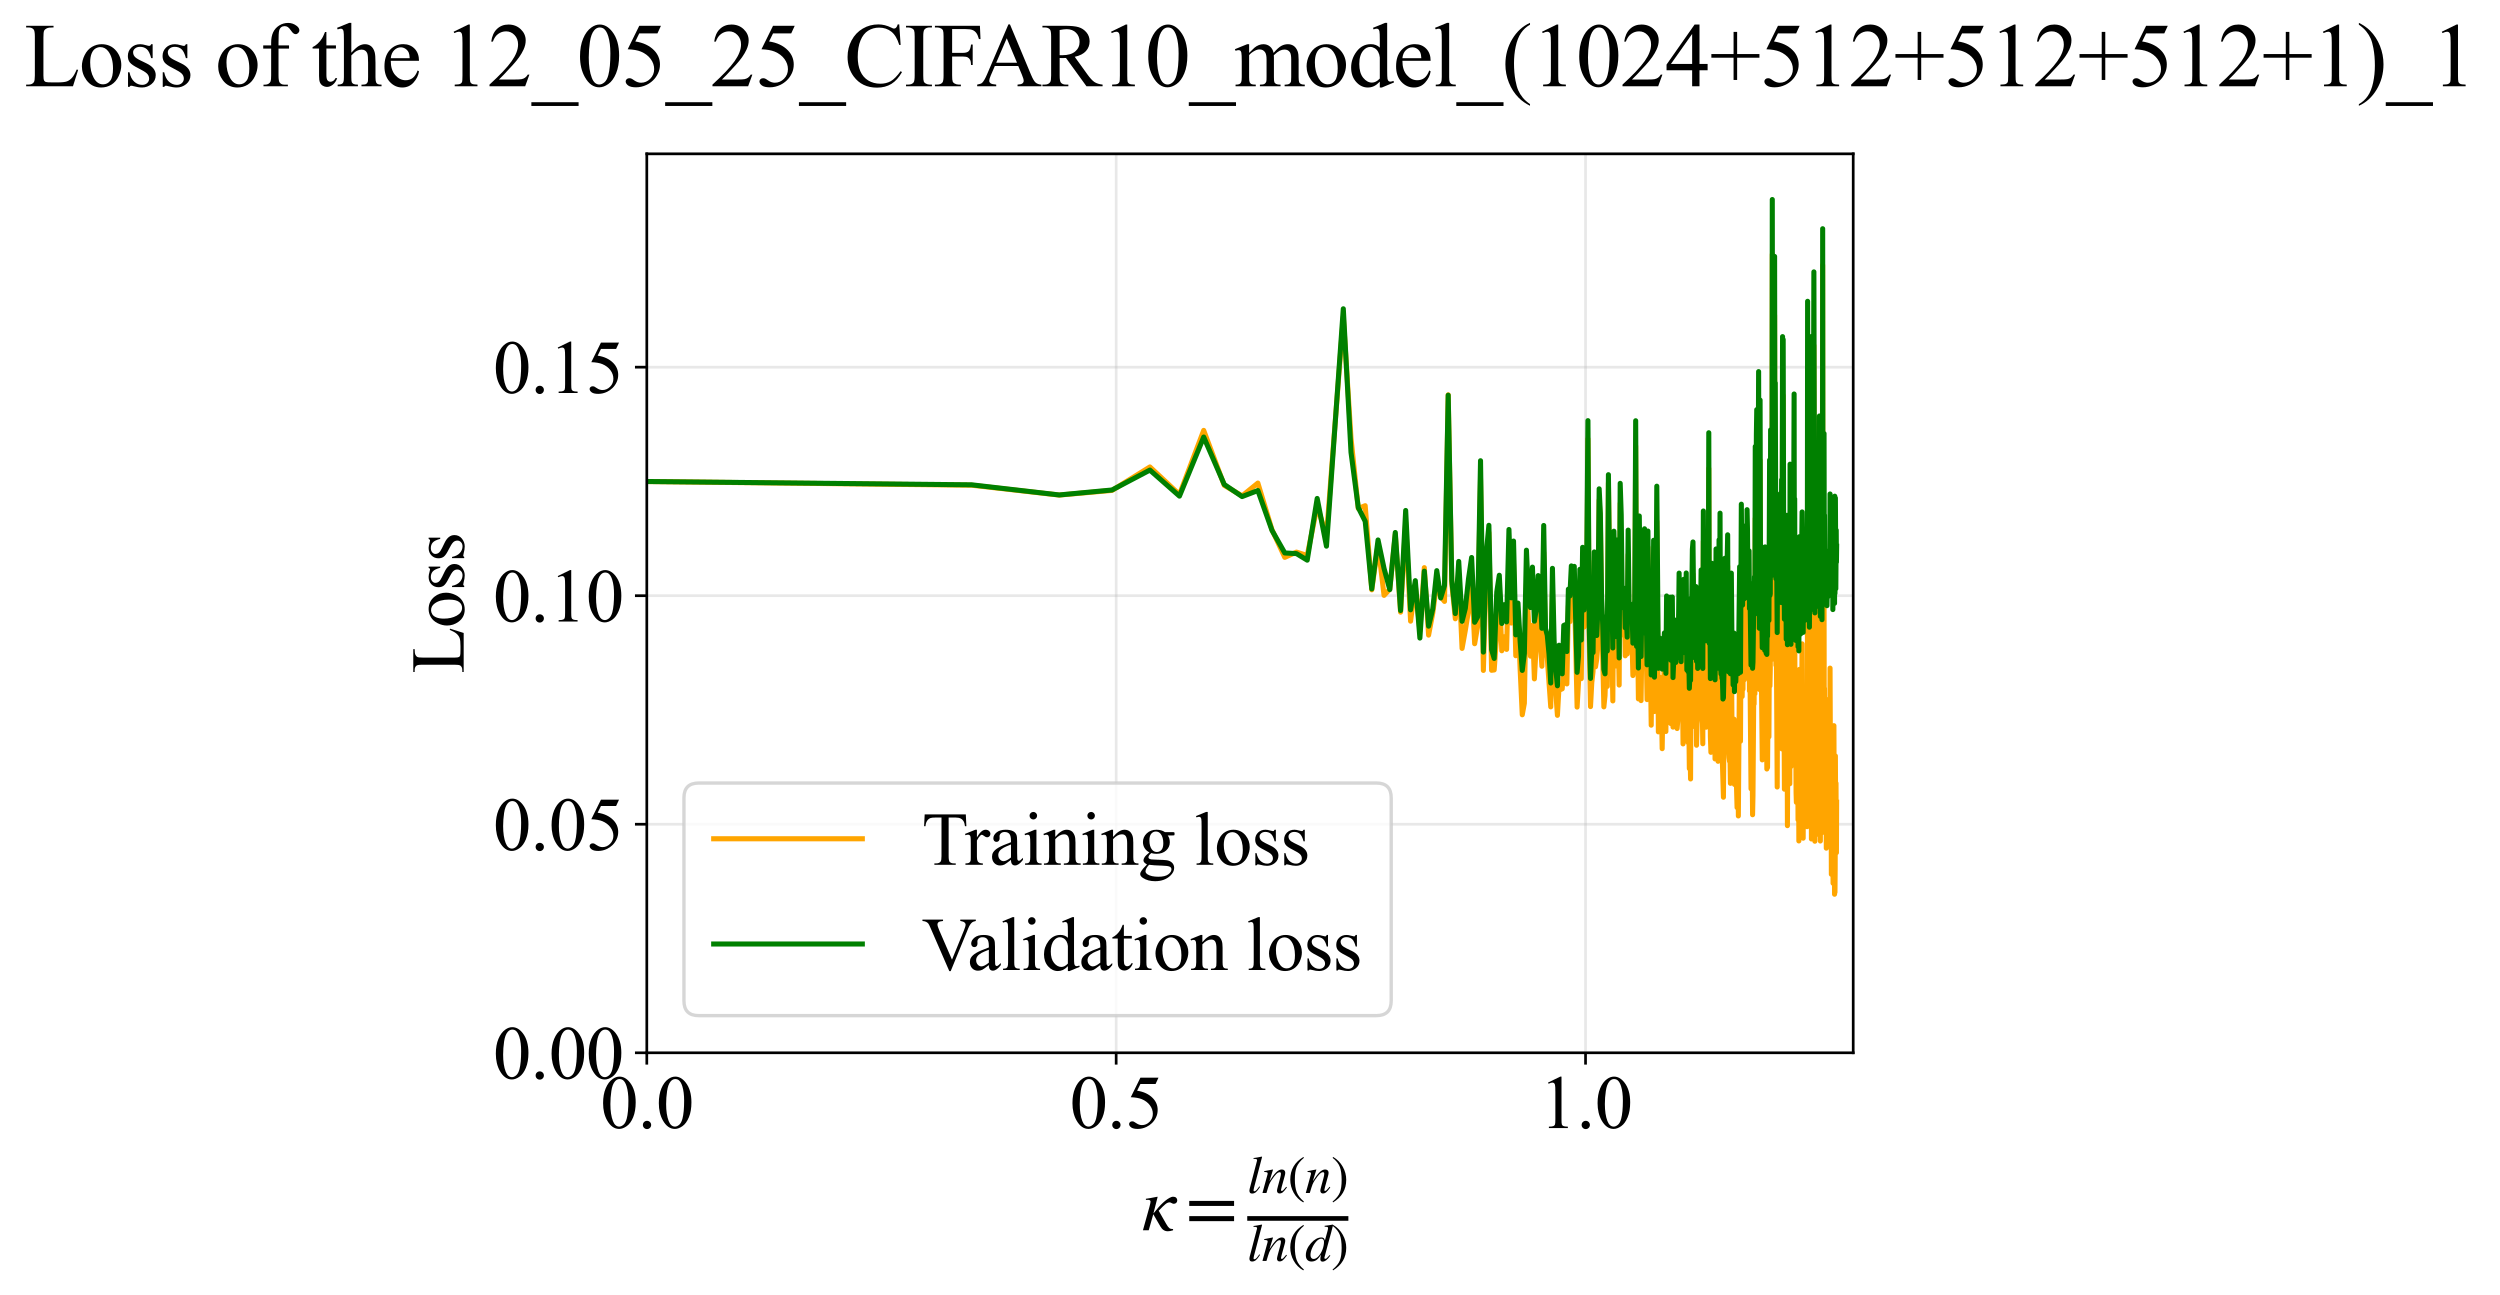 <?xml version="1.0" encoding="utf-8" standalone="no"?>
<!DOCTYPE svg PUBLIC "-//W3C//DTD SVG 1.1//EN"
  "http://www.w3.org/Graphics/SVG/1.1/DTD/svg11.dtd">
<svg xmlns:xlink="http://www.w3.org/1999/xlink" width="740.045pt" height="383.266pt" viewBox="0 0 740.045 383.266" xmlns="http://www.w3.org/2000/svg" version="1.1">
 <defs>
  <style type="text/css">*{stroke-linejoin: round; stroke-linecap: butt}</style>
 </defs>
 <g id="figure_1">
  <g id="patch_1">
   <path d="M -0 383.266 
L 740.045 383.266 
L 740.045 0 
L -0 0 
z
" style="fill: #ffffff"/>
  </g>
  <g id="axes_1">
   <g id="patch_2">
    <path d="M 191.463 311.644 
L 548.583 311.644 
L 548.583 45.532 
L 191.463 45.532 
z
" style="fill: #ffffff"/>
   </g>
   <g id="matplotlib.axis_1">
    <g id="xtick_1">
     <g id="line2d_1">
      <path d="M 191.463 311.644 
L 191.463 45.532 
" clip-path="url(#pf414e444f3)" style="fill: none; stroke: #b0b0b0; stroke-opacity: 0.3; stroke-width: 0.8; stroke-linecap: square"/>
     </g>
     <g id="line2d_2">
      <defs>
       <path id="m6767e01c93" d="M 0 0 
L 0 3.5 
" style="stroke: #000000; stroke-width: 0.8"/>
      </defs>
      <g>
       <use xlink:href="#m6767e01c93" x="191.463" y="311.644" style="stroke: #000000; stroke-width: 0.8"/>
      </g>
     </g>
     <g id="text_1">
      <!-- 0.0 -->
      <g transform="translate(177.713 333.92) scale(0.22 -0.22)">
       <defs>
        <path id="TimesNewRomanPSMT-30" d="M 231 2094 
Q 231 2819 450 3342 
Q 669 3866 1031 4122 
Q 1313 4325 1613 4325 
Q 2100 4325 2488 3828 
Q 2972 3213 2972 2159 
Q 2972 1422 2759 906 
Q 2547 391 2217 158 
Q 1888 -75 1581 -75 
Q 975 -75 572 641 
Q 231 1244 231 2094 
z
M 844 2016 
Q 844 1141 1059 588 
Q 1238 122 1591 122 
Q 1759 122 1940 273 
Q 2122 425 2216 781 
Q 2359 1319 2359 2297 
Q 2359 3022 2209 3506 
Q 2097 3866 1919 4016 
Q 1791 4119 1609 4119 
Q 1397 4119 1231 3928 
Q 1006 3669 925 3112 
Q 844 2556 844 2016 
z
" transform="scale(0.016)"/>
        <path id="TimesNewRomanPSMT-2e" d="M 800 606 
Q 947 606 1047 504 
Q 1147 403 1147 259 
Q 1147 116 1045 14 
Q 944 -88 800 -88 
Q 656 -88 554 14 
Q 453 116 453 259 
Q 453 406 554 506 
Q 656 606 800 606 
z
" transform="scale(0.016)"/>
       </defs>
       <use xlink:href="#TimesNewRomanPSMT-30"/>
       <use xlink:href="#TimesNewRomanPSMT-2e" transform="translate(50 0)"/>
       <use xlink:href="#TimesNewRomanPSMT-30" transform="translate(75 0)"/>
      </g>
     </g>
    </g>
    <g id="xtick_2">
     <g id="line2d_3">
      <path d="M 330.405 311.644 
L 330.405 45.532 
" clip-path="url(#pf414e444f3)" style="fill: none; stroke: #b0b0b0; stroke-opacity: 0.3; stroke-width: 0.8; stroke-linecap: square"/>
     </g>
     <g id="line2d_4">
      <g>
       <use xlink:href="#m6767e01c93" x="330.405" y="311.644" style="stroke: #000000; stroke-width: 0.8"/>
      </g>
     </g>
     <g id="text_2">
      <!-- 0.5 -->
      <g transform="translate(316.655 333.92) scale(0.22 -0.22)">
       <defs>
        <path id="TimesNewRomanPSMT-35" d="M 2778 4238 
L 2534 3706 
L 1259 3706 
L 981 3138 
Q 1809 3016 2294 2522 
Q 2709 2097 2709 1522 
Q 2709 1188 2573 903 
Q 2438 619 2231 419 
Q 2025 219 1772 97 
Q 1413 -75 1034 -75 
Q 653 -75 479 54 
Q 306 184 306 341 
Q 306 428 378 495 
Q 450 563 559 563 
Q 641 563 702 538 
Q 763 513 909 409 
Q 1144 247 1384 247 
Q 1750 247 2026 523 
Q 2303 800 2303 1197 
Q 2303 1581 2056 1914 
Q 1809 2247 1375 2428 
Q 1034 2569 447 2591 
L 1259 4238 
L 2778 4238 
z
" transform="scale(0.016)"/>
       </defs>
       <use xlink:href="#TimesNewRomanPSMT-30"/>
       <use xlink:href="#TimesNewRomanPSMT-2e" transform="translate(50 0)"/>
       <use xlink:href="#TimesNewRomanPSMT-35" transform="translate(75 0)"/>
      </g>
     </g>
    </g>
    <g id="xtick_3">
     <g id="line2d_5">
      <path d="M 469.348 311.644 
L 469.348 45.532 
" clip-path="url(#pf414e444f3)" style="fill: none; stroke: #b0b0b0; stroke-opacity: 0.3; stroke-width: 0.8; stroke-linecap: square"/>
     </g>
     <g id="line2d_6">
      <g>
       <use xlink:href="#m6767e01c93" x="469.348" y="311.644" style="stroke: #000000; stroke-width: 0.8"/>
      </g>
     </g>
     <g id="text_3">
      <!-- 1.0 -->
      <g transform="translate(455.598 333.92) scale(0.22 -0.22)">
       <defs>
        <path id="TimesNewRomanPSMT-31" d="M 750 3822 
L 1781 4325 
L 1884 4325 
L 1884 747 
Q 1884 391 1914 303 
Q 1944 216 2037 169 
Q 2131 122 2419 116 
L 2419 0 
L 825 0 
L 825 116 
Q 1125 122 1212 167 
Q 1300 213 1334 289 
Q 1369 366 1369 747 
L 1369 3034 
Q 1369 3497 1338 3628 
Q 1316 3728 1258 3775 
Q 1200 3822 1119 3822 
Q 1003 3822 797 3725 
L 750 3822 
z
" transform="scale(0.016)"/>
       </defs>
       <use xlink:href="#TimesNewRomanPSMT-31"/>
       <use xlink:href="#TimesNewRomanPSMT-2e" transform="translate(50 0)"/>
       <use xlink:href="#TimesNewRomanPSMT-30" transform="translate(75 0)"/>
      </g>
     </g>
    </g>
    <g id="text_4">
     <!-- $\kappa  = \frac{ln(n)}{ln(d)}$ -->
     <g transform="translate(338.013 364.186) scale(0.22 -0.22)">
      <defs>
       <path id="STIXGeneral-Italic-3ba" d="M 979 1440 
L 998 1446 
Q 1850 2541 2464 2790 
Q 2547 2822 2630 2822 
Q 2797 2822 2886 2736 
Q 2976 2650 2976 2522 
Q 2976 2387 2893 2307 
Q 2810 2227 2682 2227 
Q 2605 2227 2502 2288 
Q 2400 2349 2336 2349 
Q 2170 2349 1990 2205 
Q 1811 2061 1414 1645 
L 2042 544 
Q 2202 262 2310 182 
Q 2419 102 2624 102 
L 2624 0 
Q 2374 -83 2182 -83 
Q 1786 -83 1555 326 
L 960 1350 
L 576 0 
L 90 0 
L 640 1978 
Q 730 2317 730 2406 
Q 730 2560 518 2560 
L 339 2560 
L 339 2650 
Q 678 2694 1306 2822 
L 1325 2803 
L 979 1440 
z
" transform="scale(0.016)"/>
       <path id="STIXGeneral-Regular-3d" d="M 4077 2048 
L 307 2048 
L 307 2470 
L 4077 2470 
L 4077 2048 
z
M 4077 768 
L 307 768 
L 307 1190 
L 4077 1190 
L 4077 768 
z
" transform="scale(0.016)"/>
       <path id="STIXGeneral-Italic-6c" d="M 1786 4339 
L 806 595 
Q 755 410 755 320 
Q 755 205 864 205 
Q 1037 205 1293 570 
L 1453 794 
L 1542 730 
Q 1254 275 1046 102 
Q 838 -70 576 -70 
Q 262 -70 262 288 
Q 262 397 288 480 
L 1165 3834 
Q 1184 3898 1184 3955 
Q 1184 4096 870 4096 
L 755 4096 
L 755 4198 
Q 1203 4250 1747 4371 
L 1786 4339 
z
" transform="scale(0.016)"/>
       <path id="STIXGeneral-Italic-6e" d="M 2944 749 
L 3034 666 
Q 2707 218 2534 80 
Q 2362 -58 2138 -58 
Q 2010 -58 1923 28 
Q 1837 115 1837 288 
Q 1837 390 1939 768 
L 2221 1805 
Q 2310 2150 2310 2310 
Q 2310 2496 2157 2496 
Q 1971 2496 1750 2275 
Q 1530 2054 1210 1587 
Q 998 1274 899 1024 
Q 800 774 570 0 
L 90 0 
L 704 2240 
Q 717 2304 717 2349 
Q 717 2445 630 2480 
Q 544 2515 301 2522 
L 301 2624 
Q 550 2675 857 2729 
Q 1165 2784 1338 2822 
L 1363 2810 
L 934 1414 
Q 1408 2170 1753 2496 
Q 2099 2822 2413 2822 
Q 2611 2822 2720 2716 
Q 2829 2611 2829 2432 
Q 2829 2272 2765 2048 
L 2406 749 
Q 2317 429 2317 358 
Q 2317 243 2419 243 
Q 2541 243 2810 582 
Q 2854 634 2944 749 
z
" transform="scale(0.016)"/>
       <path id="STIXGeneral-Regular-28" d="M 1946 -1030 
L 1869 -1133 
Q 1126 -710 716 32 
Q 307 774 307 1613 
Q 307 3386 1888 4326 
L 1946 4224 
Q 1293 3667 1075 3126 
Q 858 2586 858 1632 
Q 858 685 1082 96 
Q 1306 -493 1946 -1030 
z
" transform="scale(0.016)"/>
       <path id="STIXGeneral-Regular-29" d="M 186 4224 
L 262 4326 
Q 992 3891 1408 3148 
Q 1824 2406 1824 1581 
Q 1824 -166 243 -1133 
L 186 -1030 
Q 845 -486 1059 54 
Q 1274 595 1274 1562 
Q 1274 2534 1059 3120 
Q 845 3706 186 4224 
z
" transform="scale(0.016)"/>
       <path id="STIXGeneral-Italic-64" d="M 3334 4371 
L 3373 4333 
L 3123 3360 
L 2739 1958 
Q 2323 429 2323 384 
Q 2323 256 2438 256 
Q 2522 256 2614 336 
Q 2707 416 2963 710 
L 3040 646 
Q 2547 -83 2099 -83 
Q 1978 -83 1907 -6 
Q 1837 70 1837 205 
Q 1837 397 1920 774 
Q 1645 307 1379 118 
Q 1114 -70 781 -70 
Q 461 -70 278 125 
Q 96 320 96 678 
Q 96 1440 713 2131 
Q 1331 2822 1965 2822 
Q 2163 2822 2256 2732 
Q 2349 2643 2381 2451 
L 2387 2451 
L 2675 3494 
Q 2765 3808 2765 3949 
Q 2765 4051 2694 4076 
Q 2624 4102 2355 4115 
L 2355 4224 
Q 2848 4269 3334 4371 
z
M 2278 2310 
Q 2278 2477 2185 2576 
Q 2093 2675 1978 2675 
Q 1677 2675 1395 2381 
Q 1075 2042 864 1571 
Q 653 1101 653 704 
Q 653 486 752 361 
Q 851 237 1024 237 
Q 1312 237 1606 550 
Q 1901 864 2089 1350 
Q 2278 1837 2278 2310 
z
" transform="scale(0.016)"/>
      </defs>
      <use xlink:href="#STIXGeneral-Italic-3ba" transform="translate(0 0.003)"/>
      <use xlink:href="#STIXGeneral-Regular-3d" transform="translate(58.84 0.003)"/>
      <use xlink:href="#STIXGeneral-Italic-6c" transform="translate(141.78 50.192) scale(0.7)"/>
      <use xlink:href="#STIXGeneral-Italic-6e" transform="translate(161.24 50.192) scale(0.7)"/>
      <use xlink:href="#STIXGeneral-Regular-28" transform="translate(196.24 50.192) scale(0.7)"/>
      <use xlink:href="#STIXGeneral-Italic-6e" transform="translate(219.55 50.192) scale(0.7)"/>
      <use xlink:href="#STIXGeneral-Regular-29" transform="translate(254.55 50.192) scale(0.7)"/>
      <use xlink:href="#STIXGeneral-Italic-6c" transform="translate(141.78 -41.258) scale(0.7)"/>
      <use xlink:href="#STIXGeneral-Italic-6e" transform="translate(161.24 -41.258) scale(0.7)"/>
      <use xlink:href="#STIXGeneral-Regular-28" transform="translate(196.24 -41.258) scale(0.7)"/>
      <use xlink:href="#STIXGeneral-Italic-64" transform="translate(219.55 -41.258) scale(0.7)"/>
      <use xlink:href="#STIXGeneral-Regular-29" transform="translate(254.55 -41.258) scale(0.7)"/>
      <path d="M 141.78 12.8 
L 141.78 19.05 
L 277.86 19.05 
L 277.86 12.8 
L 141.78 12.8 
z
"/>
     </g>
    </g>
   </g>
   <g id="matplotlib.axis_2">
    <g id="ytick_1">
     <g id="line2d_7">
      <path d="M 191.463 311.644 
L 548.583 311.644 
" clip-path="url(#pf414e444f3)" style="fill: none; stroke: #b0b0b0; stroke-opacity: 0.3; stroke-width: 0.8; stroke-linecap: square"/>
     </g>
     <g id="line2d_8">
      <defs>
       <path id="mcca6e2f989" d="M 0 0 
L -3.5 0 
" style="stroke: #000000; stroke-width: 0.8"/>
      </defs>
      <g>
       <use xlink:href="#mcca6e2f989" x="191.463" y="311.644" style="stroke: #000000; stroke-width: 0.8"/>
      </g>
     </g>
     <g id="text_5">
      <!-- 0.00 -->
      <g transform="translate(145.963 319.282) scale(0.22 -0.22)">
       <use xlink:href="#TimesNewRomanPSMT-30"/>
       <use xlink:href="#TimesNewRomanPSMT-2e" transform="translate(50 0)"/>
       <use xlink:href="#TimesNewRomanPSMT-30" transform="translate(75 0)"/>
       <use xlink:href="#TimesNewRomanPSMT-30" transform="translate(125 0)"/>
      </g>
     </g>
    </g>
    <g id="ytick_2">
     <g id="line2d_9">
      <path d="M 191.463 243.992 
L 548.583 243.992 
" clip-path="url(#pf414e444f3)" style="fill: none; stroke: #b0b0b0; stroke-opacity: 0.3; stroke-width: 0.8; stroke-linecap: square"/>
     </g>
     <g id="line2d_10">
      <g>
       <use xlink:href="#mcca6e2f989" x="191.463" y="243.992" style="stroke: #000000; stroke-width: 0.8"/>
      </g>
     </g>
     <g id="text_6">
      <!-- 0.05 -->
      <g transform="translate(145.963 251.63) scale(0.22 -0.22)">
       <use xlink:href="#TimesNewRomanPSMT-30"/>
       <use xlink:href="#TimesNewRomanPSMT-2e" transform="translate(50 0)"/>
       <use xlink:href="#TimesNewRomanPSMT-30" transform="translate(75 0)"/>
       <use xlink:href="#TimesNewRomanPSMT-35" transform="translate(125 0)"/>
      </g>
     </g>
    </g>
    <g id="ytick_3">
     <g id="line2d_11">
      <path d="M 191.463 176.341 
L 548.583 176.341 
" clip-path="url(#pf414e444f3)" style="fill: none; stroke: #b0b0b0; stroke-opacity: 0.3; stroke-width: 0.8; stroke-linecap: square"/>
     </g>
     <g id="line2d_12">
      <g>
       <use xlink:href="#mcca6e2f989" x="191.463" y="176.341" style="stroke: #000000; stroke-width: 0.8"/>
      </g>
     </g>
     <g id="text_7">
      <!-- 0.10 -->
      <g transform="translate(145.963 183.979) scale(0.22 -0.22)">
       <use xlink:href="#TimesNewRomanPSMT-30"/>
       <use xlink:href="#TimesNewRomanPSMT-2e" transform="translate(50 0)"/>
       <use xlink:href="#TimesNewRomanPSMT-31" transform="translate(75 0)"/>
       <use xlink:href="#TimesNewRomanPSMT-30" transform="translate(125 0)"/>
      </g>
     </g>
    </g>
    <g id="ytick_4">
     <g id="line2d_13">
      <path d="M 191.463 108.69 
L 548.583 108.69 
" clip-path="url(#pf414e444f3)" style="fill: none; stroke: #b0b0b0; stroke-opacity: 0.3; stroke-width: 0.8; stroke-linecap: square"/>
     </g>
     <g id="line2d_14">
      <g>
       <use xlink:href="#mcca6e2f989" x="191.463" y="108.69" style="stroke: #000000; stroke-width: 0.8"/>
      </g>
     </g>
     <g id="text_8">
      <!-- 0.15 -->
      <g transform="translate(145.963 116.328) scale(0.22 -0.22)">
       <use xlink:href="#TimesNewRomanPSMT-30"/>
       <use xlink:href="#TimesNewRomanPSMT-2e" transform="translate(50 0)"/>
       <use xlink:href="#TimesNewRomanPSMT-31" transform="translate(75 0)"/>
       <use xlink:href="#TimesNewRomanPSMT-35" transform="translate(125 0)"/>
      </g>
     </g>
    </g>
    <g id="text_9">
     <!-- Loss -->
     <g transform="translate(137.257 199.369) rotate(-90) scale(0.22 -0.22)">
      <defs>
       <path id="TimesNewRomanPSMT-4c" d="M 3669 1172 
L 3772 1150 
L 3409 0 
L 128 0 
L 128 116 
L 288 116 
Q 556 116 672 291 
Q 738 391 738 753 
L 738 3488 
Q 738 3884 650 3984 
Q 528 4122 288 4122 
L 128 4122 
L 128 4238 
L 2047 4238 
L 2047 4122 
Q 1709 4125 1573 4059 
Q 1438 3994 1388 3894 
Q 1338 3794 1338 3416 
L 1338 753 
Q 1338 494 1388 397 
Q 1425 331 1503 300 
Q 1581 269 1991 269 
L 2300 269 
Q 2788 269 2984 341 
Q 3181 413 3343 595 
Q 3506 778 3669 1172 
z
" transform="scale(0.016)"/>
       <path id="TimesNewRomanPSMT-6f" d="M 1600 2947 
Q 2250 2947 2644 2453 
Q 2978 2031 2978 1484 
Q 2978 1100 2793 706 
Q 2609 313 2286 112 
Q 1963 -88 1566 -88 
Q 919 -88 538 428 
Q 216 863 216 1403 
Q 216 1797 411 2186 
Q 606 2575 925 2761 
Q 1244 2947 1600 2947 
z
M 1503 2744 
Q 1338 2744 1170 2645 
Q 1003 2547 900 2300 
Q 797 2053 797 1666 
Q 797 1041 1045 587 
Q 1294 134 1700 134 
Q 2003 134 2200 384 
Q 2397 634 2397 1244 
Q 2397 2006 2069 2444 
Q 1847 2744 1503 2744 
z
" transform="scale(0.016)"/>
       <path id="TimesNewRomanPSMT-73" d="M 2050 2947 
L 2050 1972 
L 1947 1972 
Q 1828 2431 1642 2597 
Q 1456 2763 1169 2763 
Q 950 2763 815 2647 
Q 681 2531 681 2391 
Q 681 2216 781 2091 
Q 878 1963 1175 1819 
L 1631 1597 
Q 2266 1288 2266 781 
Q 2266 391 1970 151 
Q 1675 -88 1309 -88 
Q 1047 -88 709 6 
Q 606 38 541 38 
Q 469 38 428 -44 
L 325 -44 
L 325 978 
L 428 978 
Q 516 541 762 319 
Q 1009 97 1316 97 
Q 1531 97 1667 223 
Q 1803 350 1803 528 
Q 1803 744 1651 891 
Q 1500 1038 1047 1263 
Q 594 1488 453 1669 
Q 313 1847 313 2119 
Q 313 2472 555 2709 
Q 797 2947 1181 2947 
Q 1350 2947 1591 2875 
Q 1750 2828 1803 2828 
Q 1853 2828 1881 2850 
Q 1909 2872 1947 2947 
L 2050 2947 
z
" transform="scale(0.016)"/>
      </defs>
      <use xlink:href="#TimesNewRomanPSMT-4c"/>
      <use xlink:href="#TimesNewRomanPSMT-6f" transform="translate(61.084 0)"/>
      <use xlink:href="#TimesNewRomanPSMT-73" transform="translate(111.084 0)"/>
      <use xlink:href="#TimesNewRomanPSMT-73" transform="translate(150 0)"/>
     </g>
    </g>
   </g>
   <g id="line2d_15">
    <path d="M 191.463 142.542 
L 287.639 143.631 
L 313.565 146.547 
L 329.18 145.17 
L 340.389 138.224 
L 349.139 146.39 
L 356.317 127.405 
L 362.403 143.682 
L 367.686 146.782 
L 372.353 142.998 
L 376.533 156.819 
L 380.318 164.988 
L 383.776 163.435 
L 386.959 164.424 
L 389.909 149.803 
L 392.656 158.636 
L 397.642 93.798 
L 399.921 129.703 
L 402.077 150.521 
L 404.123 149.694 
L 406.069 174.6 
L 407.925 161.191 
L 409.7 176.241 
L 411.399 174.43 
L 413.029 158.175 
L 414.595 181.212 
L 416.102 154.686 
L 417.555 183.876 
L 418.957 173.287 
L 420.311 186.703 
L 421.622 168.037 
L 422.89 188.007 
L 424.12 181.491 
L 425.313 172.388 
L 426.472 176.639 
L 427.598 178.025 
L 428.694 116.868 
L 429.76 172.868 
L 430.799 183.173 
L 431.811 170.02 
L 432.799 191.943 
L 433.763 186.588 
L 434.704 180.712 
L 435.623 171.596 
L 436.522 190.552 
L 437.401 185.435 
L 438.262 141.76 
L 439.104 198.46 
L 439.929 168.619 
L 440.737 157.668 
L 441.53 198.421 
L 442.306 198.313 
L 443.069 187.625 
L 443.817 173.244 
L 444.551 192.64 
L 445.272 188.483 
L 445.98 192.23 
L 446.676 165.003 
L 447.361 184.436 
L 448.033 166.95 
L 448.695 194.11 
L 449.346 181.258 
L 449.986 198.077 
L 450.616 211.587 
L 451.237 208.19 
L 451.848 172.903 
L 453.043 194.23 
L 453.628 185.085 
L 454.204 200.964 
L 455.331 180.106 
L 456.428 197.225 
L 456.966 163.579 
L 457.496 191.02 
L 458.019 194.8 
L 459.046 209.242 
L 459.55 175.167 
L 460.047 197.828 
L 461.024 211.75 
L 461.503 203.238 
L 461.977 204.12 
L 462.446 203.905 
L 463.366 189.185 
L 463.819 202.457 
L 464.266 179.406 
L 464.709 184.042 
L 465.146 172.9 
L 465.579 176.845 
L 466.008 172.43 
L 466.851 209.312 
L 467.266 202.037 
L 467.677 177.458 
L 468.083 200.898 
L 468.486 167.553 
L 468.884 185.634 
L 469.279 174.455 
L 469.67 180.159 
L 470.057 129.941 
L 470.44 189.084 
L 470.819 209.164 
L 471.196 202.051 
L 471.568 198.797 
L 471.937 166.046 
L 472.303 197.385 
L 472.666 195.12 
L 473.025 190.515 
L 473.381 148.038 
L 473.734 153.933 
L 474.084 179.653 
L 474.774 209.245 
L 475.115 205.923 
L 475.453 195.959 
L 475.788 203.178 
L 476.121 142.954 
L 476.778 190.776 
L 477.102 188.155 
L 477.424 207.487 
L 477.743 163.539 
L 478.374 197.146 
L 478.685 170.159 
L 479.302 202.789 
L 479.606 149.038 
L 480.209 187.935 
L 480.507 184.174 
L 480.802 177.866 
L 481.096 194.136 
L 481.387 192.894 
L 481.676 193.59 
L 481.964 164.188 
L 482.249 190.135 
L 482.532 182.704 
L 482.813 184.624 
L 483.092 189.414 
L 483.369 199.97 
L 483.645 197.715 
L 483.918 184.368 
L 484.19 132.033 
L 484.46 195.34 
L 484.728 184.359 
L 484.994 206.886 
L 485.258 166.533 
L 485.782 207.391 
L 486.041 189.254 
L 486.299 179.214 
L 486.555 192.125 
L 486.809 159.13 
L 487.062 196.198 
L 487.313 191.645 
L 487.563 207.092 
L 487.811 162.001 
L 488.303 201.193 
L 488.546 196.43 
L 488.788 214.669 
L 489.029 192.146 
L 489.268 199.285 
L 489.506 164.29 
L 489.742 210.624 
L 490.211 188.033 
L 490.443 154.357 
L 490.904 216.644 
L 491.359 200.461 
L 491.809 209.264 
L 492.033 221.621 
L 492.254 208.117 
L 492.475 204.225 
L 492.695 192.346 
L 492.913 194.02 
L 493.13 216.53 
L 493.346 190.529 
L 493.561 197.84 
L 493.775 209.895 
L 493.987 213.847 
L 494.199 197.978 
L 494.409 195.03 
L 494.618 214.211 
L 495.034 184.989 
L 495.24 215.239 
L 495.445 209.121 
L 495.649 192.549 
L 495.851 214.793 
L 496.053 213.281 
L 496.254 203.18 
L 496.454 215.658 
L 496.653 213.245 
L 496.851 207.418 
L 497.048 181.973 
L 497.244 204.962 
L 497.439 196.511 
L 497.633 212.071 
L 497.826 203.328 
L 498.018 201.106 
L 498.209 220.211 
L 498.4 182.312 
L 498.589 213.945 
L 498.778 214.941 
L 498.965 207.459 
L 499.152 184.386 
L 499.338 212.425 
L 499.523 208.508 
L 499.707 219.825 
L 499.891 211.255 
L 500.073 227.515 
L 500.255 219.501 
L 500.436 230.587 
L 500.616 191.69 
L 500.795 200.292 
L 501.152 169.986 
L 501.68 215.104 
L 502.029 195.32 
L 502.202 220.607 
L 502.374 214.144 
L 502.717 210.363 
L 502.887 198.236 
L 503.056 194.405 
L 503.225 181.293 
L 503.393 198.383 
L 503.56 184.443 
L 503.893 209.421 
L 504.058 220.163 
L 504.223 160.244 
L 504.387 200.346 
L 504.712 214.761 
L 504.874 205.392 
L 505.035 215.272 
L 505.196 202.824 
L 505.356 214.857 
L 505.515 182.469 
L 505.674 201.176 
L 505.832 138.689 
L 505.99 202.121 
L 506.147 190.574 
L 506.303 218.096 
L 506.458 222.704 
L 506.613 217.196 
L 506.768 189.824 
L 506.922 194.088 
L 507.075 208.846 
L 507.228 212.655 
L 507.38 190.247 
L 507.682 224.655 
L 507.982 167.39 
L 508.132 216.43 
L 508.28 208.527 
L 508.576 225.354 
L 508.723 220.657 
L 508.87 181.499 
L 509.016 201.984 
L 509.161 165.65 
L 509.306 212.701 
L 509.45 219.253 
L 509.594 216.818 
L 510.165 235.998 
L 510.447 202.29 
L 510.587 168.851 
L 510.727 211.55 
L 510.867 209.828 
L 511.144 189.752 
L 511.282 189.05 
L 511.42 167.595 
L 511.557 218.968 
L 511.829 224.255 
L 511.965 225.372 
L 512.1 223.439 
L 512.235 231.886 
L 512.369 225.493 
L 512.503 190.918 
L 512.769 223.985 
L 512.902 219.828 
L 513.034 230.712 
L 513.296 212.88 
L 513.427 232.202 
L 513.557 224.261 
L 513.687 226.024 
L 513.817 230.916 
L 513.946 229.503 
L 514.203 239.05 
L 514.331 234.955 
L 514.458 216.111 
L 514.585 241.536 
L 514.964 191.942 
L 515.214 219.416 
L 515.463 171.493 
L 515.711 206.169 
L 515.834 196.68 
L 515.957 204.019 
L 516.079 175.648 
L 516.201 173.553 
L 516.323 201.252 
L 516.444 181.658 
L 516.565 200.033 
L 516.685 198.967 
L 516.805 175.094 
L 517.045 200.628 
L 517.164 176.69 
L 517.401 193.035 
L 517.637 178.807 
L 517.871 204.535 
L 517.988 195.871 
L 518.336 233.493 
L 518.451 218.565 
L 518.681 227.217 
L 518.795 241.175 
L 518.909 235.639 
L 519.136 205.761 
L 519.249 208.394 
L 519.362 183.384 
L 519.474 205.373 
L 519.587 153.473 
L 519.698 187.535 
L 519.921 135.346 
L 520.142 150.066 
L 520.253 174.096 
L 520.363 170.152 
L 520.472 158.897 
L 520.582 128.583 
L 520.8 204.081 
L 521.016 136.245 
L 521.232 183.927 
L 521.659 224.943 
L 521.765 221.333 
L 521.871 220.325 
L 522.187 205.582 
L 522.397 223.091 
L 522.501 184.192 
L 522.812 224.316 
L 522.915 210.183 
L 523.018 227.637 
L 523.121 217.811 
L 523.223 227.19 
L 523.427 204.385 
L 523.63 218.107 
L 523.731 198.496 
L 523.832 151.859 
L 523.932 203.054 
L 524.033 198.195 
L 524.133 144.424 
L 524.332 178.971 
L 524.432 150.11 
L 524.531 195.188 
L 524.629 75.299 
L 524.728 165.085 
L 524.826 160.746 
L 524.925 194.041 
L 525.022 107.689 
L 525.12 180.034 
L 525.217 156.037 
L 525.315 93.366 
L 525.412 162.34 
L 525.508 140.18 
L 525.701 196.932 
L 525.797 185.304 
L 526.084 232.97 
L 526.274 180.821 
L 526.368 212.396 
L 526.463 185.73 
L 526.557 192.719 
L 526.651 215.199 
L 526.838 186.419 
L 526.931 190.475 
L 527.024 174.463 
L 527.21 216.781 
L 527.395 168.631 
L 527.487 221.699 
L 527.67 119.004 
L 527.762 183.187 
L 527.853 117.088 
L 528.035 214.797 
L 528.125 215.731 
L 528.216 233.612 
L 528.306 230.574 
L 528.396 227.684 
L 528.575 218.595 
L 528.664 214.029 
L 528.754 233.472 
L 528.843 223.338 
L 528.931 184.27 
L 529.108 244.41 
L 529.284 210.243 
L 529.372 229.98 
L 529.46 222.84 
L 529.547 200.643 
L 529.635 218.819 
L 529.722 211.914 
L 529.808 232.014 
L 529.895 166.487 
L 529.982 219.411 
L 530.068 207.126 
L 530.154 226.909 
L 530.326 200.675 
L 530.411 193.533 
L 530.497 193.69 
L 530.582 221.5 
L 530.667 201.607 
L 530.752 213.807 
L 530.921 190.684 
L 531.089 155.743 
L 531.173 217.296 
L 531.257 161.978 
L 531.34 214.975 
L 531.424 209.307 
L 531.507 206.749 
L 531.673 234.745 
L 531.756 237.51 
L 531.838 228.698 
L 531.921 234.929 
L 532.003 211.402 
L 532.085 233.847 
L 532.167 223.232 
L 532.249 242.682 
L 532.411 223.29 
L 532.493 248.934 
L 532.655 198.161 
L 532.735 241.932 
L 532.816 220.306 
L 532.977 240.701 
L 533.057 208.602 
L 533.137 227.674 
L 533.455 190.589 
L 533.77 248.12 
L 533.927 223.723 
L 534.005 233.07 
L 534.083 212.523 
L 534.239 236.97 
L 534.317 206.131 
L 534.394 215.344 
L 534.472 214.691 
L 534.549 218.062 
L 534.626 242.817 
L 534.779 221.866 
L 534.932 244.708 
L 535.009 223.243 
L 535.085 109.103 
L 535.236 208.631 
L 535.312 233.205 
L 535.388 216.967 
L 535.614 243.002 
L 535.689 212.939 
L 535.763 240.755 
L 535.838 232.88 
L 535.913 237.185 
L 535.987 202.858 
L 536.061 240.432 
L 536.136 219.953 
L 536.21 248.353 
L 536.357 137.892 
L 536.431 230.013 
L 536.504 197.417 
L 536.578 188.368 
L 536.724 209.4 
L 536.942 102.288 
L 537.16 231.607 
L 537.232 249.018 
L 537.304 190.533 
L 537.376 222.284 
L 537.447 222.075 
L 537.519 226.687 
L 537.662 219.471 
L 537.733 232.924 
L 537.875 216.188 
L 537.946 243.797 
L 538.017 214.849 
L 538.088 246.948 
L 538.229 194.561 
L 538.299 237.484 
L 538.369 214.899 
L 538.439 237.043 
L 538.509 215.827 
L 538.579 160.24 
L 538.648 235.04 
L 538.718 232.543 
L 538.787 233.125 
L 538.857 248.956 
L 538.995 203.502 
L 539.064 220.085 
L 539.27 242.224 
L 539.338 246.488 
L 539.543 78.482 
L 539.611 185.529 
L 539.679 164.426 
L 539.882 191.175 
L 539.949 173.586 
L 540.016 219.399 
L 540.084 203.764 
L 540.151 229.958 
L 540.218 224.467 
L 540.351 238.854 
L 540.418 206.936 
L 540.617 251.071 
L 540.683 241.818 
L 540.75 246.094 
L 540.881 237.285 
L 540.947 247.972 
L 541.013 234.069 
L 541.144 250.429 
L 541.209 226.042 
L 541.274 233.771 
L 541.34 235.708 
L 541.405 249.699 
L 541.469 231.073 
L 541.534 233.485 
L 541.599 249.633 
L 541.664 242.336 
L 541.728 197.775 
L 541.921 245.993 
L 542.049 237.026 
L 542.113 258.809 
L 542.177 244.425 
L 542.24 251.179 
L 542.494 237.075 
L 542.62 261.461 
L 542.809 228.542 
L 542.872 214.811 
L 543.059 264.711 
L 543.121 229.103 
L 543.183 264.147 
L 543.246 257.185 
L 543.308 223.776 
L 543.37 237.261 
L 543.431 250.012 
L 543.493 231.851 
L 543.555 245.405 
L 543.616 252.409 
L 543.678 237.46 
L 543.678 237.46 
" clip-path="url(#pf414e444f3)" style="fill: none; stroke: #ffa500; stroke-width: 1.5; stroke-linecap: square"/>
   </g>
   <g id="line2d_16">
    <path d="M 191.463 142.533 
L 287.639 143.514 
L 313.565 146.516 
L 329.18 145.046 
L 340.389 139.153 
L 349.139 146.858 
L 356.317 129.373 
L 362.403 143.413 
L 367.686 146.992 
L 372.353 145.207 
L 376.533 157.009 
L 380.318 163.685 
L 383.776 163.877 
L 386.959 165.819 
L 389.909 147.552 
L 392.656 161.674 
L 397.642 91.408 
L 399.921 133.896 
L 402.077 150.268 
L 404.123 154.317 
L 406.069 174.328 
L 407.925 159.84 
L 409.7 168.252 
L 411.399 174.526 
L 413.029 157.627 
L 414.595 180.72 
L 416.102 151.113 
L 417.555 180.518 
L 418.957 171.886 
L 420.311 188.876 
L 421.622 169.082 
L 422.89 185.355 
L 424.12 180.256 
L 425.313 168.924 
L 426.472 177.003 
L 427.598 173.31 
L 428.694 116.995 
L 429.76 171.878 
L 430.799 181.622 
L 431.811 166.194 
L 432.799 183.913 
L 433.763 180.083 
L 434.704 171.353 
L 435.623 165.034 
L 436.522 184.204 
L 437.401 182.612 
L 438.262 136.388 
L 439.104 193.024 
L 439.929 164.199 
L 440.737 155.503 
L 441.53 192.294 
L 442.306 194.912 
L 443.069 175.247 
L 443.817 170.285 
L 444.551 184.553 
L 445.272 178.995 
L 445.98 184.093 
L 446.676 156.741 
L 447.361 176.97 
L 448.033 160.166 
L 448.695 187.933 
L 449.346 178.525 
L 449.986 189.834 
L 450.616 198.454 
L 451.237 193.43 
L 451.848 162.867 
L 452.45 176.357 
L 453.043 179.845 
L 453.628 167.883 
L 454.204 183.888 
L 454.772 180.353 
L 455.331 170.388 
L 455.884 175.107 
L 456.428 185.988 
L 456.966 155.554 
L 457.496 186.04 
L 458.019 188.044 
L 458.536 193.589 
L 459.046 202.188 
L 459.55 168.243 
L 460.047 189.728 
L 460.539 198.134 
L 461.024 203.004 
L 461.503 191.001 
L 461.977 196.022 
L 462.446 199.46 
L 462.909 185.132 
L 463.366 184.927 
L 463.819 192.868 
L 464.266 174.406 
L 464.709 176.429 
L 465.146 167.52 
L 465.579 174.775 
L 466.008 167.66 
L 466.851 199.021 
L 467.266 194.192 
L 467.677 168.529 
L 468.083 189.448 
L 468.486 162.023 
L 468.884 180.573 
L 469.279 171.608 
L 469.67 170.707 
L 470.057 124.521 
L 470.44 185.249 
L 470.819 200.822 
L 471.196 192.385 
L 471.568 193.168 
L 471.937 163.384 
L 472.303 184.169 
L 472.666 188.121 
L 473.025 179.855 
L 473.381 144.707 
L 473.734 151.996 
L 474.084 176.196 
L 474.43 184.884 
L 474.774 198.147 
L 475.115 199.468 
L 475.453 182.566 
L 475.788 192.703 
L 476.121 140.518 
L 476.451 169.653 
L 476.778 182.908 
L 477.102 175.03 
L 477.424 191.812 
L 477.743 157.247 
L 478.059 169.842 
L 478.374 188.411 
L 478.685 159.839 
L 479.302 194.755 
L 479.606 143.081 
L 479.909 152.388 
L 480.209 177.893 
L 480.507 179.92 
L 480.802 174.143 
L 481.096 185.841 
L 481.387 181.925 
L 481.676 188.599 
L 481.964 156.922 
L 482.249 180.892 
L 482.532 178.731 
L 482.813 179.708 
L 483.092 180.25 
L 483.369 190.391 
L 483.645 181.186 
L 483.918 177.685 
L 484.19 124.551 
L 484.46 191.346 
L 484.728 178.252 
L 484.994 197.743 
L 485.258 152.743 
L 485.782 194.335 
L 486.041 177.152 
L 486.299 167.66 
L 486.555 183.107 
L 486.809 156.53 
L 487.062 187.482 
L 487.313 179.914 
L 487.563 196.801 
L 487.811 157.195 
L 488.058 178.834 
L 488.303 188.016 
L 488.546 185.254 
L 488.788 199.798 
L 489.029 179.357 
L 489.268 191.381 
L 489.506 159.933 
L 489.742 200.451 
L 489.977 183.899 
L 490.211 179.011 
L 490.443 143.923 
L 490.904 197.833 
L 491.132 190.925 
L 491.359 188.907 
L 491.585 196.552 
L 491.809 190.762 
L 492.033 198.069 
L 492.254 195.636 
L 492.695 187.352 
L 492.913 187.292 
L 493.13 199.315 
L 493.346 176.417 
L 493.561 187.707 
L 493.775 191.217 
L 493.987 192.494 
L 494.199 179.47 
L 494.409 176.775 
L 494.618 195.449 
L 495.034 176.724 
L 495.24 200.576 
L 495.445 195.683 
L 495.649 183.494 
L 495.851 193.542 
L 496.053 196.1 
L 496.254 185.11 
L 496.454 192.206 
L 496.653 194.73 
L 496.851 187.086 
L 497.048 169.655 
L 497.244 189.423 
L 497.439 185.426 
L 497.633 195.866 
L 497.826 185.121 
L 498.018 181.231 
L 498.209 189.369 
L 498.4 171.488 
L 498.589 193.168 
L 498.778 189.639 
L 498.965 190.636 
L 499.152 169.617 
L 499.338 198.327 
L 499.523 192.89 
L 499.707 198.834 
L 499.891 194.224 
L 500.073 203.746 
L 500.255 199.57 
L 500.436 201.393 
L 500.616 176.977 
L 500.795 177.054 
L 500.974 162.578 
L 501.152 160.43 
L 501.505 193.723 
L 501.68 194.686 
L 502.029 173.635 
L 502.202 195.759 
L 502.374 186.18 
L 502.546 197.861 
L 502.717 195.938 
L 503.056 177.477 
L 503.225 174.181 
L 503.393 183.674 
L 503.56 168.723 
L 504.058 197.868 
L 504.223 151.268 
L 504.387 182.469 
L 504.55 188.209 
L 504.712 188.271 
L 504.874 177.443 
L 505.035 189.673 
L 505.196 181.97 
L 505.356 188.944 
L 505.515 163.079 
L 505.674 184.925 
L 505.832 128.102 
L 505.99 190.477 
L 506.147 179.555 
L 506.303 200.868 
L 506.458 200.494 
L 506.613 190.51 
L 506.768 166.758 
L 506.922 171.15 
L 507.228 190.019 
L 507.38 173.566 
L 507.682 201.234 
L 507.833 189.343 
L 507.982 162.502 
L 508.132 190.972 
L 508.28 181.83 
L 508.576 197.809 
L 508.723 189.744 
L 508.87 159.796 
L 509.016 190.418 
L 509.161 151.906 
L 509.306 196.739 
L 509.45 199.538 
L 509.594 198.475 
L 509.738 200.802 
L 509.881 201.133 
L 510.023 206.926 
L 510.165 206.575 
L 510.306 200.036 
L 510.587 165.265 
L 510.727 186.023 
L 510.867 186.333 
L 511.42 158.315 
L 511.557 197.139 
L 511.693 198.876 
L 511.965 196.703 
L 512.1 197.05 
L 512.235 199.449 
L 512.369 198.812 
L 512.503 169.653 
L 512.769 199.331 
L 512.902 192.869 
L 513.034 202.747 
L 513.296 187.403 
L 513.427 204.737 
L 513.557 194.879 
L 513.817 201.786 
L 513.946 198.055 
L 514.075 197.627 
L 514.203 199.106 
L 514.458 196.54 
L 514.585 199.397 
L 514.964 167.769 
L 515.214 198.998 
L 515.463 149.249 
L 515.711 179.209 
L 515.834 179.119 
L 516.201 158.805 
L 516.323 177.252 
L 516.444 161.342 
L 516.565 177.056 
L 516.685 175.201 
L 516.805 155.568 
L 517.045 172.978 
L 517.164 150.878 
L 517.283 156.596 
L 517.401 171.358 
L 517.754 163.06 
L 517.871 180.148 
L 517.988 172.49 
L 518.336 196.897 
L 518.451 186.931 
L 518.566 189.445 
L 518.681 187.888 
L 518.795 197.826 
L 518.909 196.034 
L 519.136 178.95 
L 519.249 180.563 
L 519.362 170.725 
L 519.474 181.782 
L 519.587 132.17 
L 519.698 170.459 
L 519.921 128.553 
L 520.032 121.263 
L 520.253 151.643 
L 520.363 148.781 
L 520.472 137.251 
L 520.582 109.998 
L 520.8 185.988 
L 521.016 118.425 
L 521.124 163.812 
L 521.232 161.544 
L 521.339 180.82 
L 521.446 176.563 
L 521.659 191.734 
L 521.765 186.651 
L 521.871 189.757 
L 522.187 176.718 
L 522.397 192.523 
L 522.501 161.898 
L 522.812 193.389 
L 522.915 181.86 
L 523.018 193.718 
L 523.121 184.057 
L 523.223 188.35 
L 523.427 171.09 
L 523.63 183.666 
L 523.832 136.187 
L 523.932 176.291 
L 524.033 175.785 
L 524.133 127.262 
L 524.332 156.666 
L 524.432 136.185 
L 524.531 170.317 
L 524.629 59.062 
L 524.728 154.1 
L 524.826 150.475 
L 524.925 168.25 
L 525.022 109.16 
L 525.12 158.98 
L 525.315 75.911 
L 525.412 151.217 
L 525.508 113.357 
L 525.701 171.328 
L 525.797 149.446 
L 525.988 174.098 
L 526.084 187.244 
L 526.274 151.698 
L 526.368 177.004 
L 526.463 153.361 
L 526.557 158.722 
L 526.651 171.44 
L 526.838 147.031 
L 526.931 158.776 
L 527.024 146.136 
L 527.21 178.342 
L 527.395 141.997 
L 527.487 178.382 
L 527.67 99.647 
L 527.762 148.046 
L 527.853 100.51 
L 528.035 177.165 
L 528.125 172.366 
L 528.216 183.292 
L 528.306 179.749 
L 528.396 181.684 
L 528.485 170.9 
L 528.575 174.704 
L 528.664 172.649 
L 528.754 189.217 
L 528.843 178.113 
L 528.931 152.545 
L 529.108 190.842 
L 529.196 184.765 
L 529.284 173.57 
L 529.372 180.312 
L 529.46 177.657 
L 529.547 168.522 
L 529.635 185.525 
L 529.722 166.036 
L 529.808 184.45 
L 529.895 137.407 
L 529.982 182.966 
L 530.068 162.603 
L 530.154 190.732 
L 530.326 165.61 
L 530.411 156.993 
L 530.497 158.826 
L 530.582 187.035 
L 530.667 168.946 
L 530.752 177.434 
L 531.005 140.301 
L 531.089 116.63 
L 531.173 181.01 
L 531.257 147.675 
L 531.34 183.486 
L 531.424 179.284 
L 531.507 176.648 
L 531.59 189.589 
L 531.756 175.635 
L 531.838 176.295 
L 531.921 178.011 
L 532.003 166.008 
L 532.249 191.443 
L 532.411 178.608 
L 532.493 192.675 
L 532.655 158.874 
L 532.735 187.172 
L 532.816 160.848 
L 532.977 187.706 
L 533.057 163.574 
L 533.137 171.173 
L 533.216 171.302 
L 533.455 151.547 
L 533.613 162.989 
L 533.77 187.2 
L 533.849 178.617 
L 533.927 175.058 
L 534.005 180.049 
L 534.083 166.375 
L 534.161 168.54 
L 534.239 183.662 
L 534.317 166.237 
L 534.394 176.321 
L 534.472 168.291 
L 534.549 171.161 
L 534.626 173.181 
L 534.703 167.634 
L 534.932 178.332 
L 535.009 166.95 
L 535.085 89.188 
L 535.236 161.904 
L 535.312 176.693 
L 535.388 157.908 
L 535.614 185.652 
L 535.689 167.388 
L 535.763 179.623 
L 535.838 174.32 
L 535.913 170.595 
L 535.987 148.494 
L 536.061 176.218 
L 536.136 162.894 
L 536.21 180.403 
L 536.357 99.562 
L 536.431 174.876 
L 536.504 157.446 
L 536.578 138.771 
L 536.651 148.414 
L 536.724 157.136 
L 536.942 80.485 
L 537.16 168.753 
L 537.232 181.424 
L 537.304 158.932 
L 537.376 176.41 
L 537.447 168.503 
L 537.519 175.445 
L 537.662 169.757 
L 537.733 179.543 
L 537.875 164.331 
L 537.946 177.407 
L 538.017 163.646 
L 538.088 178.724 
L 538.229 157.927 
L 538.299 176.895 
L 538.369 172.729 
L 538.439 179.376 
L 538.509 165.551 
L 538.579 123.143 
L 538.648 174.566 
L 538.718 171.401 
L 538.787 168.516 
L 538.857 182.464 
L 538.995 158.626 
L 539.064 162.131 
L 539.133 175.831 
L 539.201 174.515 
L 539.27 176.02 
L 539.338 183.438 
L 539.407 154.02 
L 539.475 173.579 
L 539.543 67.709 
L 539.611 147.465 
L 539.679 128.392 
L 539.814 156.047 
L 539.882 146.396 
L 539.949 128.332 
L 540.016 163.362 
L 540.084 152.484 
L 540.218 173.728 
L 540.285 166.326 
L 540.351 171.736 
L 540.418 163.002 
L 540.485 168.779 
L 540.551 178.901 
L 540.617 174.53 
L 540.683 163.49 
L 540.816 179.293 
L 541.013 166.305 
L 541.078 176.67 
L 541.144 175.69 
L 541.209 164.38 
L 541.274 167.318 
L 541.34 167.622 
L 541.405 171.562 
L 541.469 166.969 
L 541.534 168.172 
L 541.599 173.555 
L 541.664 170.636 
L 541.728 146.228 
L 541.792 169.269 
L 541.857 168.962 
L 541.921 171.309 
L 541.985 166.133 
L 542.113 175.43 
L 542.177 165.538 
L 542.24 173.722 
L 542.304 166.646 
L 542.367 168.401 
L 542.431 174.115 
L 542.494 166.313 
L 542.557 180.444 
L 542.62 173.012 
L 542.746 169.868 
L 542.872 153.152 
L 543.059 178.596 
L 543.121 146.882 
L 543.183 175.66 
L 543.246 169.066 
L 543.308 147.407 
L 543.37 158.466 
L 543.431 174.275 
L 543.555 156.935 
L 543.616 166.403 
L 543.678 161.684 
" clip-path="url(#pf414e444f3)" style="fill: none; stroke: #008000; stroke-width: 1.5; stroke-linecap: square"/>
   </g>
   <g id="patch_3">
    <path d="M 191.463 311.644 
L 191.463 45.532 
" style="fill: none; stroke: #000000; stroke-width: 0.8; stroke-linejoin: miter; stroke-linecap: square"/>
   </g>
   <g id="patch_4">
    <path d="M 548.583 311.644 
L 548.583 45.532 
" style="fill: none; stroke: #000000; stroke-width: 0.8; stroke-linejoin: miter; stroke-linecap: square"/>
   </g>
   <g id="patch_5">
    <path d="M 191.463 311.644 
L 548.583 311.644 
" style="fill: none; stroke: #000000; stroke-width: 0.8; stroke-linejoin: miter; stroke-linecap: square"/>
   </g>
   <g id="patch_6">
    <path d="M 191.463 45.532 
L 548.583 45.532 
" style="fill: none; stroke: #000000; stroke-width: 0.8; stroke-linejoin: miter; stroke-linecap: square"/>
   </g>
   <g id="text_10">
    <!-- Loss of the 12_05_25_CIFAR10_model_(1024+512+512+512+1)_1 -->
    <g transform="translate(7.2 25.532) scale(0.264 -0.264)">
     <defs>
      <path id="TimesNewRomanPSMT-20" transform="scale(0.016)"/>
      <path id="TimesNewRomanPSMT-66" d="M 1319 2638 
L 1319 756 
Q 1319 356 1406 250 
Q 1522 113 1716 113 
L 1975 113 
L 1975 0 
L 266 0 
L 266 113 
L 394 113 
Q 519 113 622 175 
Q 725 238 764 344 
Q 803 450 803 756 
L 803 2638 
L 247 2638 
L 247 2863 
L 803 2863 
L 803 3050 
Q 803 3478 940 3775 
Q 1078 4072 1361 4255 
Q 1644 4438 1997 4438 
Q 2325 4438 2600 4225 
Q 2781 4084 2781 3909 
Q 2781 3816 2700 3733 
Q 2619 3650 2525 3650 
Q 2453 3650 2373 3701 
Q 2294 3753 2178 3923 
Q 2063 4094 1966 4153 
Q 1869 4213 1750 4213 
Q 1606 4213 1506 4136 
Q 1406 4059 1362 3898 
Q 1319 3738 1319 3069 
L 1319 2863 
L 2056 2863 
L 2056 2638 
L 1319 2638 
z
" transform="scale(0.016)"/>
      <path id="TimesNewRomanPSMT-74" d="M 1031 3803 
L 1031 2863 
L 1700 2863 
L 1700 2644 
L 1031 2644 
L 1031 788 
Q 1031 509 1111 412 
Q 1191 316 1316 316 
Q 1419 316 1516 380 
Q 1613 444 1666 569 
L 1788 569 
Q 1678 263 1478 108 
Q 1278 -47 1066 -47 
Q 922 -47 784 33 
Q 647 113 581 261 
Q 516 409 516 719 
L 516 2644 
L 63 2644 
L 63 2747 
Q 234 2816 414 2980 
Q 594 3144 734 3369 
Q 806 3488 934 3803 
L 1031 3803 
z
" transform="scale(0.016)"/>
      <path id="TimesNewRomanPSMT-68" d="M 1041 4444 
L 1041 2350 
Q 1388 2731 1591 2839 
Q 1794 2947 1997 2947 
Q 2241 2947 2416 2812 
Q 2591 2678 2675 2391 
Q 2734 2191 2734 1659 
L 2734 647 
Q 2734 375 2778 275 
Q 2809 200 2884 156 
Q 2959 113 3159 113 
L 3159 0 
L 1753 0 
L 1753 113 
L 1819 113 
Q 2019 113 2097 173 
Q 2175 234 2206 353 
Q 2216 403 2216 647 
L 2216 1659 
Q 2216 2128 2167 2275 
Q 2119 2422 2012 2495 
Q 1906 2569 1756 2569 
Q 1603 2569 1437 2487 
Q 1272 2406 1041 2159 
L 1041 647 
Q 1041 353 1073 281 
Q 1106 209 1195 161 
Q 1284 113 1503 113 
L 1503 0 
L 84 0 
L 84 113 
Q 275 113 384 172 
Q 447 203 484 290 
Q 522 378 522 647 
L 522 3238 
Q 522 3728 498 3840 
Q 475 3953 426 3993 
Q 378 4034 297 4034 
Q 231 4034 84 3984 
L 41 4094 
L 897 4444 
L 1041 4444 
z
" transform="scale(0.016)"/>
      <path id="TimesNewRomanPSMT-65" d="M 681 1784 
Q 678 1147 991 784 
Q 1303 422 1725 422 
Q 2006 422 2214 576 
Q 2422 731 2563 1106 
L 2659 1044 
Q 2594 616 2278 264 
Q 1963 -88 1488 -88 
Q 972 -88 605 314 
Q 238 716 238 1394 
Q 238 2128 614 2539 
Q 991 2950 1559 2950 
Q 2041 2950 2350 2633 
Q 2659 2316 2659 1784 
L 681 1784 
z
M 681 1966 
L 2006 1966 
Q 1991 2241 1941 2353 
Q 1863 2528 1708 2628 
Q 1553 2728 1384 2728 
Q 1125 2728 920 2526 
Q 716 2325 681 1966 
z
" transform="scale(0.016)"/>
      <path id="TimesNewRomanPSMT-32" d="M 2934 816 
L 2638 0 
L 138 0 
L 138 116 
Q 1241 1122 1691 1759 
Q 2141 2397 2141 2925 
Q 2141 3328 1894 3587 
Q 1647 3847 1303 3847 
Q 991 3847 742 3664 
Q 494 3481 375 3128 
L 259 3128 
Q 338 3706 661 4015 
Q 984 4325 1469 4325 
Q 1984 4325 2329 3994 
Q 2675 3663 2675 3213 
Q 2675 2891 2525 2569 
Q 2294 2063 1775 1497 
Q 997 647 803 472 
L 1909 472 
Q 2247 472 2383 497 
Q 2519 522 2628 598 
Q 2738 675 2819 816 
L 2934 816 
z
" transform="scale(0.016)"/>
      <path id="TimesNewRomanPSMT-5f" d="M 3256 -1381 
L -53 -1381 
L -53 -1119 
L 3256 -1119 
L 3256 -1381 
z
" transform="scale(0.016)"/>
      <path id="TimesNewRomanPSMT-43" d="M 3853 4334 
L 3950 2894 
L 3853 2894 
Q 3659 3541 3300 3825 
Q 2941 4109 2438 4109 
Q 2016 4109 1675 3895 
Q 1334 3681 1139 3212 
Q 944 2744 944 2047 
Q 944 1472 1128 1050 
Q 1313 628 1683 403 
Q 2053 178 2528 178 
Q 2941 178 3256 354 
Q 3572 531 3950 1056 
L 4047 994 
Q 3728 428 3303 165 
Q 2878 -97 2294 -97 
Q 1241 -97 663 684 
Q 231 1266 231 2053 
Q 231 2688 515 3219 
Q 800 3750 1298 4042 
Q 1797 4334 2388 4334 
Q 2847 4334 3294 4109 
Q 3425 4041 3481 4041 
Q 3566 4041 3628 4100 
Q 3709 4184 3744 4334 
L 3853 4334 
z
" transform="scale(0.016)"/>
      <path id="TimesNewRomanPSMT-49" d="M 1975 116 
L 1975 0 
L 159 0 
L 159 116 
L 309 116 
Q 572 116 691 269 
Q 766 369 766 750 
L 766 3488 
Q 766 3809 725 3913 
Q 694 3991 597 4047 
Q 459 4122 309 4122 
L 159 4122 
L 159 4238 
L 1975 4238 
L 1975 4122 
L 1822 4122 
Q 1563 4122 1444 3969 
Q 1366 3869 1366 3488 
L 1366 750 
Q 1366 428 1406 325 
Q 1438 247 1538 191 
Q 1672 116 1822 116 
L 1975 116 
z
" transform="scale(0.016)"/>
      <path id="TimesNewRomanPSMT-46" d="M 1309 4006 
L 1309 2341 
L 2081 2341 
Q 2347 2341 2470 2458 
Q 2594 2575 2634 2922 
L 2750 2922 
L 2750 1488 
L 2634 1488 
Q 2631 1734 2570 1850 
Q 2509 1966 2401 2023 
Q 2294 2081 2081 2081 
L 1309 2081 
L 1309 750 
Q 1309 428 1350 325 
Q 1381 247 1481 191 
Q 1619 116 1769 116 
L 1922 116 
L 1922 0 
L 103 0 
L 103 116 
L 253 116 
Q 516 116 634 269 
Q 709 369 709 750 
L 709 3488 
Q 709 3809 669 3913 
Q 638 3991 541 4047 
Q 406 4122 253 4122 
L 103 4122 
L 103 4238 
L 3256 4238 
L 3297 3306 
L 3188 3306 
Q 3106 3603 2998 3742 
Q 2891 3881 2733 3943 
Q 2575 4006 2244 4006 
L 1309 4006 
z
" transform="scale(0.016)"/>
      <path id="TimesNewRomanPSMT-41" d="M 2928 1419 
L 1288 1419 
L 1000 750 
Q 894 503 894 381 
Q 894 284 986 211 
Q 1078 138 1384 116 
L 1384 0 
L 50 0 
L 50 116 
Q 316 163 394 238 
Q 553 388 747 847 
L 2238 4334 
L 2347 4334 
L 3822 809 
Q 4000 384 4145 257 
Q 4291 131 4550 116 
L 4550 0 
L 2878 0 
L 2878 116 
Q 3131 128 3220 200 
Q 3309 272 3309 375 
Q 3309 513 3184 809 
L 2928 1419 
z
M 2841 1650 
L 2122 3363 
L 1384 1650 
L 2841 1650 
z
" transform="scale(0.016)"/>
      <path id="TimesNewRomanPSMT-52" d="M 4325 0 
L 3194 0 
L 1759 1981 
Q 1600 1975 1500 1975 
Q 1459 1975 1412 1976 
Q 1366 1978 1316 1981 
L 1316 750 
Q 1316 350 1403 253 
Q 1522 116 1759 116 
L 1925 116 
L 1925 0 
L 109 0 
L 109 116 
L 269 116 
Q 538 116 653 291 
Q 719 388 719 750 
L 719 3488 
Q 719 3888 631 3984 
Q 509 4122 269 4122 
L 109 4122 
L 109 4238 
L 1653 4238 
Q 2328 4238 2648 4139 
Q 2969 4041 3192 3777 
Q 3416 3513 3416 3147 
Q 3416 2756 3161 2468 
Q 2906 2181 2372 2063 
L 3247 847 
Q 3547 428 3762 290 
Q 3978 153 4325 116 
L 4325 0 
z
M 1316 2178 
Q 1375 2178 1419 2176 
Q 1463 2175 1491 2175 
Q 2097 2175 2405 2437 
Q 2713 2700 2713 3106 
Q 2713 3503 2464 3751 
Q 2216 4000 1806 4000 
Q 1625 4000 1316 3941 
L 1316 2178 
z
" transform="scale(0.016)"/>
      <path id="TimesNewRomanPSMT-6d" d="M 1050 2338 
Q 1363 2650 1419 2697 
Q 1559 2816 1721 2881 
Q 1884 2947 2044 2947 
Q 2313 2947 2506 2790 
Q 2700 2634 2766 2338 
Q 3088 2713 3309 2830 
Q 3531 2947 3766 2947 
Q 3994 2947 4170 2830 
Q 4347 2713 4450 2447 
Q 4519 2266 4519 1878 
L 4519 647 
Q 4519 378 4559 278 
Q 4591 209 4675 161 
Q 4759 113 4950 113 
L 4950 0 
L 3538 0 
L 3538 113 
L 3597 113 
Q 3781 113 3884 184 
Q 3956 234 3988 344 
Q 4000 397 4000 647 
L 4000 1878 
Q 4000 2228 3916 2372 
Q 3794 2572 3525 2572 
Q 3359 2572 3192 2489 
Q 3025 2406 2788 2181 
L 2781 2147 
L 2788 2013 
L 2788 647 
Q 2788 353 2820 281 
Q 2853 209 2943 161 
Q 3034 113 3253 113 
L 3253 0 
L 1806 0 
L 1806 113 
Q 2044 113 2133 169 
Q 2222 225 2256 338 
Q 2272 391 2272 647 
L 2272 1878 
Q 2272 2228 2169 2381 
Q 2031 2581 1784 2581 
Q 1616 2581 1450 2491 
Q 1191 2353 1050 2181 
L 1050 647 
Q 1050 366 1089 281 
Q 1128 197 1204 155 
Q 1281 113 1516 113 
L 1516 0 
L 100 0 
L 100 113 
Q 297 113 375 155 
Q 453 197 493 289 
Q 534 381 534 647 
L 534 1741 
Q 534 2213 506 2350 
Q 484 2453 437 2492 
Q 391 2531 309 2531 
Q 222 2531 100 2484 
L 53 2597 
L 916 2947 
L 1050 2947 
L 1050 2338 
z
" transform="scale(0.016)"/>
      <path id="TimesNewRomanPSMT-64" d="M 2222 322 
Q 2013 103 1813 7 
Q 1613 -88 1381 -88 
Q 913 -88 563 304 
Q 213 697 213 1313 
Q 213 1928 600 2439 
Q 988 2950 1597 2950 
Q 1975 2950 2222 2709 
L 2222 3238 
Q 2222 3728 2198 3840 
Q 2175 3953 2125 3993 
Q 2075 4034 2000 4034 
Q 1919 4034 1784 3984 
L 1744 4094 
L 2597 4444 
L 2738 4444 
L 2738 1134 
Q 2738 631 2761 520 
Q 2784 409 2836 365 
Q 2888 322 2956 322 
Q 3041 322 3181 375 
L 3216 266 
L 2366 -88 
L 2222 -88 
L 2222 322 
z
M 2222 541 
L 2222 2016 
Q 2203 2228 2109 2403 
Q 2016 2578 1861 2667 
Q 1706 2756 1559 2756 
Q 1284 2756 1069 2509 
Q 784 2184 784 1559 
Q 784 928 1059 592 
Q 1334 256 1672 256 
Q 1956 256 2222 541 
z
" transform="scale(0.016)"/>
      <path id="TimesNewRomanPSMT-6c" d="M 1184 4444 
L 1184 647 
Q 1184 378 1223 290 
Q 1263 203 1344 158 
Q 1425 113 1647 113 
L 1647 0 
L 244 0 
L 244 113 
Q 441 113 512 153 
Q 584 194 625 287 
Q 666 381 666 647 
L 666 3247 
Q 666 3731 644 3842 
Q 622 3953 573 3993 
Q 525 4034 450 4034 
Q 369 4034 244 3984 
L 191 4094 
L 1044 4444 
L 1184 4444 
z
" transform="scale(0.016)"/>
      <path id="TimesNewRomanPSMT-28" d="M 1988 -1253 
L 1988 -1369 
Q 1516 -1131 1200 -813 
Q 750 -359 506 256 
Q 263 872 263 1534 
Q 263 2503 741 3301 
Q 1219 4100 1988 4444 
L 1988 4313 
Q 1603 4100 1356 3731 
Q 1109 3363 987 2797 
Q 866 2231 866 1616 
Q 866 947 969 400 
Q 1050 -31 1165 -292 
Q 1281 -553 1476 -793 
Q 1672 -1034 1988 -1253 
z
" transform="scale(0.016)"/>
      <path id="TimesNewRomanPSMT-34" d="M 2978 1563 
L 2978 1119 
L 2409 1119 
L 2409 0 
L 1894 0 
L 1894 1119 
L 100 1119 
L 100 1519 
L 2066 4325 
L 2409 4325 
L 2409 1563 
L 2978 1563 
z
M 1894 1563 
L 1894 3666 
L 406 1563 
L 1894 1563 
z
" transform="scale(0.016)"/>
      <path id="TimesNewRomanPSMT-2b" d="M 1672 441 
L 1672 2000 
L 116 2000 
L 116 2256 
L 1672 2256 
L 1672 3809 
L 1922 3809 
L 1922 2256 
L 3484 2256 
L 3484 2000 
L 1922 2000 
L 1922 441 
L 1672 441 
z
" transform="scale(0.016)"/>
      <path id="TimesNewRomanPSMT-29" d="M 144 4313 
L 144 4444 
Q 619 4209 934 3891 
Q 1381 3434 1625 2820 
Q 1869 2206 1869 1541 
Q 1869 572 1392 -226 
Q 916 -1025 144 -1369 
L 144 -1253 
Q 528 -1038 776 -670 
Q 1025 -303 1145 264 
Q 1266 831 1266 1447 
Q 1266 2113 1163 2663 
Q 1084 3094 967 3353 
Q 850 3613 656 3853 
Q 463 4094 144 4313 
z
" transform="scale(0.016)"/>
     </defs>
     <use xlink:href="#TimesNewRomanPSMT-4c"/>
     <use xlink:href="#TimesNewRomanPSMT-6f" transform="translate(61.084 0)"/>
     <use xlink:href="#TimesNewRomanPSMT-73" transform="translate(111.084 0)"/>
     <use xlink:href="#TimesNewRomanPSMT-73" transform="translate(150 0)"/>
     <use xlink:href="#TimesNewRomanPSMT-20" transform="translate(188.916 0)"/>
     <use xlink:href="#TimesNewRomanPSMT-6f" transform="translate(213.916 0)"/>
     <use xlink:href="#TimesNewRomanPSMT-66" transform="translate(263.916 0)"/>
     <use xlink:href="#TimesNewRomanPSMT-20" transform="translate(297.217 0)"/>
     <use xlink:href="#TimesNewRomanPSMT-74" transform="translate(322.217 0)"/>
     <use xlink:href="#TimesNewRomanPSMT-68" transform="translate(350 0)"/>
     <use xlink:href="#TimesNewRomanPSMT-65" transform="translate(400 0)"/>
     <use xlink:href="#TimesNewRomanPSMT-20" transform="translate(444.385 0)"/>
     <use xlink:href="#TimesNewRomanPSMT-31" transform="translate(469.385 0)"/>
     <use xlink:href="#TimesNewRomanPSMT-32" transform="translate(519.385 0)"/>
     <use xlink:href="#TimesNewRomanPSMT-5f" transform="translate(569.385 0)"/>
     <use xlink:href="#TimesNewRomanPSMT-30" transform="translate(619.385 0)"/>
     <use xlink:href="#TimesNewRomanPSMT-35" transform="translate(669.385 0)"/>
     <use xlink:href="#TimesNewRomanPSMT-5f" transform="translate(719.385 0)"/>
     <use xlink:href="#TimesNewRomanPSMT-32" transform="translate(769.385 0)"/>
     <use xlink:href="#TimesNewRomanPSMT-35" transform="translate(819.385 0)"/>
     <use xlink:href="#TimesNewRomanPSMT-5f" transform="translate(869.385 0)"/>
     <use xlink:href="#TimesNewRomanPSMT-43" transform="translate(919.385 0)"/>
     <use xlink:href="#TimesNewRomanPSMT-49" transform="translate(986.084 0)"/>
     <use xlink:href="#TimesNewRomanPSMT-46" transform="translate(1019.385 0)"/>
     <use xlink:href="#TimesNewRomanPSMT-41" transform="translate(1067.625 0)"/>
     <use xlink:href="#TimesNewRomanPSMT-52" transform="translate(1139.842 0)"/>
     <use xlink:href="#TimesNewRomanPSMT-31" transform="translate(1206.541 0)"/>
     <use xlink:href="#TimesNewRomanPSMT-30" transform="translate(1256.541 0)"/>
     <use xlink:href="#TimesNewRomanPSMT-5f" transform="translate(1306.541 0)"/>
     <use xlink:href="#TimesNewRomanPSMT-6d" transform="translate(1356.541 0)"/>
     <use xlink:href="#TimesNewRomanPSMT-6f" transform="translate(1434.324 0)"/>
     <use xlink:href="#TimesNewRomanPSMT-64" transform="translate(1484.324 0)"/>
     <use xlink:href="#TimesNewRomanPSMT-65" transform="translate(1534.324 0)"/>
     <use xlink:href="#TimesNewRomanPSMT-6c" transform="translate(1578.709 0)"/>
     <use xlink:href="#TimesNewRomanPSMT-5f" transform="translate(1606.492 0)"/>
     <use xlink:href="#TimesNewRomanPSMT-28" transform="translate(1656.492 0)"/>
     <use xlink:href="#TimesNewRomanPSMT-31" transform="translate(1689.793 0)"/>
     <use xlink:href="#TimesNewRomanPSMT-30" transform="translate(1739.793 0)"/>
     <use xlink:href="#TimesNewRomanPSMT-32" transform="translate(1789.793 0)"/>
     <use xlink:href="#TimesNewRomanPSMT-34" transform="translate(1839.793 0)"/>
     <use xlink:href="#TimesNewRomanPSMT-2b" transform="translate(1889.793 0)"/>
     <use xlink:href="#TimesNewRomanPSMT-35" transform="translate(1946.189 0)"/>
     <use xlink:href="#TimesNewRomanPSMT-31" transform="translate(1996.189 0)"/>
     <use xlink:href="#TimesNewRomanPSMT-32" transform="translate(2046.189 0)"/>
     <use xlink:href="#TimesNewRomanPSMT-2b" transform="translate(2096.189 0)"/>
     <use xlink:href="#TimesNewRomanPSMT-35" transform="translate(2152.586 0)"/>
     <use xlink:href="#TimesNewRomanPSMT-31" transform="translate(2202.586 0)"/>
     <use xlink:href="#TimesNewRomanPSMT-32" transform="translate(2252.586 0)"/>
     <use xlink:href="#TimesNewRomanPSMT-2b" transform="translate(2302.586 0)"/>
     <use xlink:href="#TimesNewRomanPSMT-35" transform="translate(2358.982 0)"/>
     <use xlink:href="#TimesNewRomanPSMT-31" transform="translate(2408.982 0)"/>
     <use xlink:href="#TimesNewRomanPSMT-32" transform="translate(2458.982 0)"/>
     <use xlink:href="#TimesNewRomanPSMT-2b" transform="translate(2508.982 0)"/>
     <use xlink:href="#TimesNewRomanPSMT-31" transform="translate(2565.379 0)"/>
     <use xlink:href="#TimesNewRomanPSMT-29" transform="translate(2615.379 0)"/>
     <use xlink:href="#TimesNewRomanPSMT-5f" transform="translate(2648.68 0)"/>
     <use xlink:href="#TimesNewRomanPSMT-31" transform="translate(2698.68 0)"/>
    </g>
   </g>
   <g id="legend_1">
    <g id="patch_7">
     <path d="M 206.863 300.644 
L 407.42 300.644 
Q 411.82 300.644 411.82 296.243 
L 411.82 236.19 
Q 411.82 231.79 407.42 231.79 
L 206.863 231.79 
Q 202.463 231.79 202.463 236.19 
L 202.463 296.243 
Q 202.463 300.644 206.863 300.644 
z
" style="fill: #ffffff; opacity: 0.8; stroke: #cccccc; stroke-linejoin: miter"/>
    </g>
    <g id="line2d_17">
     <path d="M 211.263 248.29 
L 233.263 248.29 
L 255.263 248.29 
" style="fill: none; stroke: #ffa500; stroke-width: 1.5; stroke-linecap: square"/>
    </g>
    <g id="text_11">
     <!-- Training loss -->
     <g transform="translate(272.863 255.99) scale(0.22 -0.22)">
      <defs>
       <path id="TimesNewRomanPSMT-54" d="M 3703 4238 
L 3750 3244 
L 3631 3244 
Q 3597 3506 3538 3619 
Q 3441 3800 3280 3886 
Q 3119 3972 2856 3972 
L 2259 3972 
L 2259 734 
Q 2259 344 2344 247 
Q 2463 116 2709 116 
L 2856 116 
L 2856 0 
L 1059 0 
L 1059 116 
L 1209 116 
Q 1478 116 1591 278 
Q 1659 378 1659 734 
L 1659 3972 
L 1150 3972 
Q 853 3972 728 3928 
Q 566 3869 450 3700 
Q 334 3531 313 3244 
L 194 3244 
L 244 4238 
L 3703 4238 
z
" transform="scale(0.016)"/>
       <path id="TimesNewRomanPSMT-72" d="M 1038 2947 
L 1038 2303 
Q 1397 2947 1775 2947 
Q 1947 2947 2059 2842 
Q 2172 2738 2172 2600 
Q 2172 2478 2090 2393 
Q 2009 2309 1897 2309 
Q 1788 2309 1652 2417 
Q 1516 2525 1450 2525 
Q 1394 2525 1328 2463 
Q 1188 2334 1038 2041 
L 1038 669 
Q 1038 431 1097 309 
Q 1138 225 1241 169 
Q 1344 113 1538 113 
L 1538 0 
L 72 0 
L 72 113 
Q 291 113 397 181 
Q 475 231 506 341 
Q 522 394 522 644 
L 522 1753 
Q 522 2253 501 2348 
Q 481 2444 426 2487 
Q 372 2531 291 2531 
Q 194 2531 72 2484 
L 41 2597 
L 906 2947 
L 1038 2947 
z
" transform="scale(0.016)"/>
       <path id="TimesNewRomanPSMT-61" d="M 1822 413 
Q 1381 72 1269 19 
Q 1100 -59 909 -59 
Q 613 -59 420 144 
Q 228 347 228 678 
Q 228 888 322 1041 
Q 450 1253 767 1440 
Q 1084 1628 1822 1897 
L 1822 2009 
Q 1822 2438 1686 2597 
Q 1550 2756 1291 2756 
Q 1094 2756 978 2650 
Q 859 2544 859 2406 
L 866 2225 
Q 866 2081 792 2003 
Q 719 1925 600 1925 
Q 484 1925 411 2006 
Q 338 2088 338 2228 
Q 338 2497 613 2722 
Q 888 2947 1384 2947 
Q 1766 2947 2009 2819 
Q 2194 2722 2281 2516 
Q 2338 2381 2338 1966 
L 2338 994 
Q 2338 584 2353 492 
Q 2369 400 2405 369 
Q 2441 338 2488 338 
Q 2538 338 2575 359 
Q 2641 400 2828 588 
L 2828 413 
Q 2478 -56 2159 -56 
Q 2006 -56 1915 50 
Q 1825 156 1822 413 
z
M 1822 616 
L 1822 1706 
Q 1350 1519 1213 1441 
Q 966 1303 859 1153 
Q 753 1003 753 825 
Q 753 600 887 451 
Q 1022 303 1197 303 
Q 1434 303 1822 616 
z
" transform="scale(0.016)"/>
       <path id="TimesNewRomanPSMT-69" d="M 928 4444 
Q 1059 4444 1151 4351 
Q 1244 4259 1244 4128 
Q 1244 3997 1151 3903 
Q 1059 3809 928 3809 
Q 797 3809 703 3903 
Q 609 3997 609 4128 
Q 609 4259 701 4351 
Q 794 4444 928 4444 
z
M 1188 2947 
L 1188 647 
Q 1188 378 1227 289 
Q 1266 200 1342 156 
Q 1419 113 1622 113 
L 1622 0 
L 231 0 
L 231 113 
Q 441 113 512 153 
Q 584 194 626 287 
Q 669 381 669 647 
L 669 1750 
Q 669 2216 641 2353 
Q 619 2453 572 2492 
Q 525 2531 444 2531 
Q 356 2531 231 2484 
L 188 2597 
L 1050 2947 
L 1188 2947 
z
" transform="scale(0.016)"/>
       <path id="TimesNewRomanPSMT-6e" d="M 1034 2341 
Q 1538 2947 1994 2947 
Q 2228 2947 2397 2830 
Q 2566 2713 2666 2444 
Q 2734 2256 2734 1869 
L 2734 647 
Q 2734 375 2778 278 
Q 2813 200 2889 156 
Q 2966 113 3172 113 
L 3172 0 
L 1756 0 
L 1756 113 
L 1816 113 
Q 2016 113 2095 173 
Q 2175 234 2206 353 
Q 2219 400 2219 647 
L 2219 1819 
Q 2219 2209 2117 2386 
Q 2016 2563 1775 2563 
Q 1403 2563 1034 2156 
L 1034 647 
Q 1034 356 1069 288 
Q 1113 197 1189 155 
Q 1266 113 1500 113 
L 1500 0 
L 84 0 
L 84 113 
L 147 113 
Q 366 113 442 223 
Q 519 334 519 647 
L 519 1709 
Q 519 2225 495 2337 
Q 472 2450 423 2490 
Q 375 2531 294 2531 
Q 206 2531 84 2484 
L 38 2597 
L 900 2947 
L 1034 2947 
L 1034 2341 
z
" transform="scale(0.016)"/>
       <path id="TimesNewRomanPSMT-67" d="M 966 1044 
Q 703 1172 562 1401 
Q 422 1631 422 1909 
Q 422 2334 742 2640 
Q 1063 2947 1563 2947 
Q 1972 2947 2272 2747 
L 2878 2747 
Q 3013 2747 3034 2739 
Q 3056 2731 3066 2713 
Q 3084 2684 3084 2613 
Q 3084 2531 3069 2500 
Q 3059 2484 3036 2475 
Q 3013 2466 2878 2466 
L 2506 2466 
Q 2681 2241 2681 1891 
Q 2681 1491 2375 1206 
Q 2069 922 1553 922 
Q 1341 922 1119 984 
Q 981 866 932 777 
Q 884 688 884 625 
Q 884 572 936 522 
Q 988 472 1138 450 
Q 1225 438 1575 428 
Q 2219 413 2409 384 
Q 2700 344 2873 169 
Q 3047 -6 3047 -263 
Q 3047 -616 2716 -925 
Q 2228 -1381 1444 -1381 
Q 841 -1381 425 -1109 
Q 191 -953 191 -784 
Q 191 -709 225 -634 
Q 278 -519 444 -313 
Q 466 -284 763 25 
Q 600 122 533 198 
Q 466 275 466 372 
Q 466 481 555 628 
Q 644 775 966 1044 
z
M 1509 2797 
Q 1278 2797 1122 2612 
Q 966 2428 966 2047 
Q 966 1553 1178 1281 
Q 1341 1075 1591 1075 
Q 1828 1075 1981 1253 
Q 2134 1431 2134 1813 
Q 2134 2309 1919 2591 
Q 1759 2797 1509 2797 
z
M 934 0 
Q 788 -159 713 -296 
Q 638 -434 638 -550 
Q 638 -700 819 -813 
Q 1131 -1006 1722 -1006 
Q 2284 -1006 2551 -807 
Q 2819 -609 2819 -384 
Q 2819 -222 2659 -153 
Q 2497 -84 2016 -72 
Q 1313 -53 934 0 
z
" transform="scale(0.016)"/>
      </defs>
      <use xlink:href="#TimesNewRomanPSMT-54"/>
      <use xlink:href="#TimesNewRomanPSMT-72" transform="translate(57.584 0)"/>
      <use xlink:href="#TimesNewRomanPSMT-61" transform="translate(90.885 0)"/>
      <use xlink:href="#TimesNewRomanPSMT-69" transform="translate(135.27 0)"/>
      <use xlink:href="#TimesNewRomanPSMT-6e" transform="translate(163.053 0)"/>
      <use xlink:href="#TimesNewRomanPSMT-69" transform="translate(213.053 0)"/>
      <use xlink:href="#TimesNewRomanPSMT-6e" transform="translate(240.836 0)"/>
      <use xlink:href="#TimesNewRomanPSMT-67" transform="translate(290.836 0)"/>
      <use xlink:href="#TimesNewRomanPSMT-20" transform="translate(340.836 0)"/>
      <use xlink:href="#TimesNewRomanPSMT-6c" transform="translate(365.836 0)"/>
      <use xlink:href="#TimesNewRomanPSMT-6f" transform="translate(393.619 0)"/>
      <use xlink:href="#TimesNewRomanPSMT-73" transform="translate(443.619 0)"/>
      <use xlink:href="#TimesNewRomanPSMT-73" transform="translate(482.535 0)"/>
     </g>
    </g>
    <g id="line2d_18">
     <path d="M 211.263 279.438 
L 233.263 279.438 
L 255.263 279.438 
" style="fill: none; stroke: #008000; stroke-width: 1.5; stroke-linecap: square"/>
    </g>
    <g id="text_12">
     <!-- Validation loss -->
     <g transform="translate(272.863 287.138) scale(0.22 -0.22)">
      <defs>
       <path id="TimesNewRomanPSMT-56" d="M 4544 4238 
L 4544 4122 
Q 4319 4081 4203 3978 
Q 4038 3825 3909 3509 
L 2431 -97 
L 2316 -97 
L 728 3556 
Q 606 3838 556 3900 
Q 478 3997 364 4051 
Q 250 4106 56 4122 
L 56 4238 
L 1788 4238 
L 1788 4122 
Q 1494 4094 1406 4022 
Q 1319 3950 1319 3838 
Q 1319 3681 1463 3350 
L 2541 866 
L 3541 3319 
Q 3688 3681 3688 3822 
Q 3688 3913 3597 3995 
Q 3506 4078 3291 4113 
Q 3275 4116 3238 4122 
L 3238 4238 
L 4544 4238 
z
" transform="scale(0.016)"/>
      </defs>
      <use xlink:href="#TimesNewRomanPSMT-56"/>
      <use xlink:href="#TimesNewRomanPSMT-61" transform="translate(61.092 0)"/>
      <use xlink:href="#TimesNewRomanPSMT-6c" transform="translate(105.477 0)"/>
      <use xlink:href="#TimesNewRomanPSMT-69" transform="translate(133.26 0)"/>
      <use xlink:href="#TimesNewRomanPSMT-64" transform="translate(161.043 0)"/>
      <use xlink:href="#TimesNewRomanPSMT-61" transform="translate(211.043 0)"/>
      <use xlink:href="#TimesNewRomanPSMT-74" transform="translate(255.428 0)"/>
      <use xlink:href="#TimesNewRomanPSMT-69" transform="translate(283.211 0)"/>
      <use xlink:href="#TimesNewRomanPSMT-6f" transform="translate(310.994 0)"/>
      <use xlink:href="#TimesNewRomanPSMT-6e" transform="translate(360.994 0)"/>
      <use xlink:href="#TimesNewRomanPSMT-20" transform="translate(410.994 0)"/>
      <use xlink:href="#TimesNewRomanPSMT-6c" transform="translate(435.994 0)"/>
      <use xlink:href="#TimesNewRomanPSMT-6f" transform="translate(463.777 0)"/>
      <use xlink:href="#TimesNewRomanPSMT-73" transform="translate(513.777 0)"/>
      <use xlink:href="#TimesNewRomanPSMT-73" transform="translate(552.693 0)"/>
     </g>
    </g>
   </g>
  </g>
 </g>
 <defs>
  <clipPath id="pf414e444f3">
   <rect x="191.463" y="45.532" width="357.12" height="266.112"/>
  </clipPath>
 </defs>
</svg>
